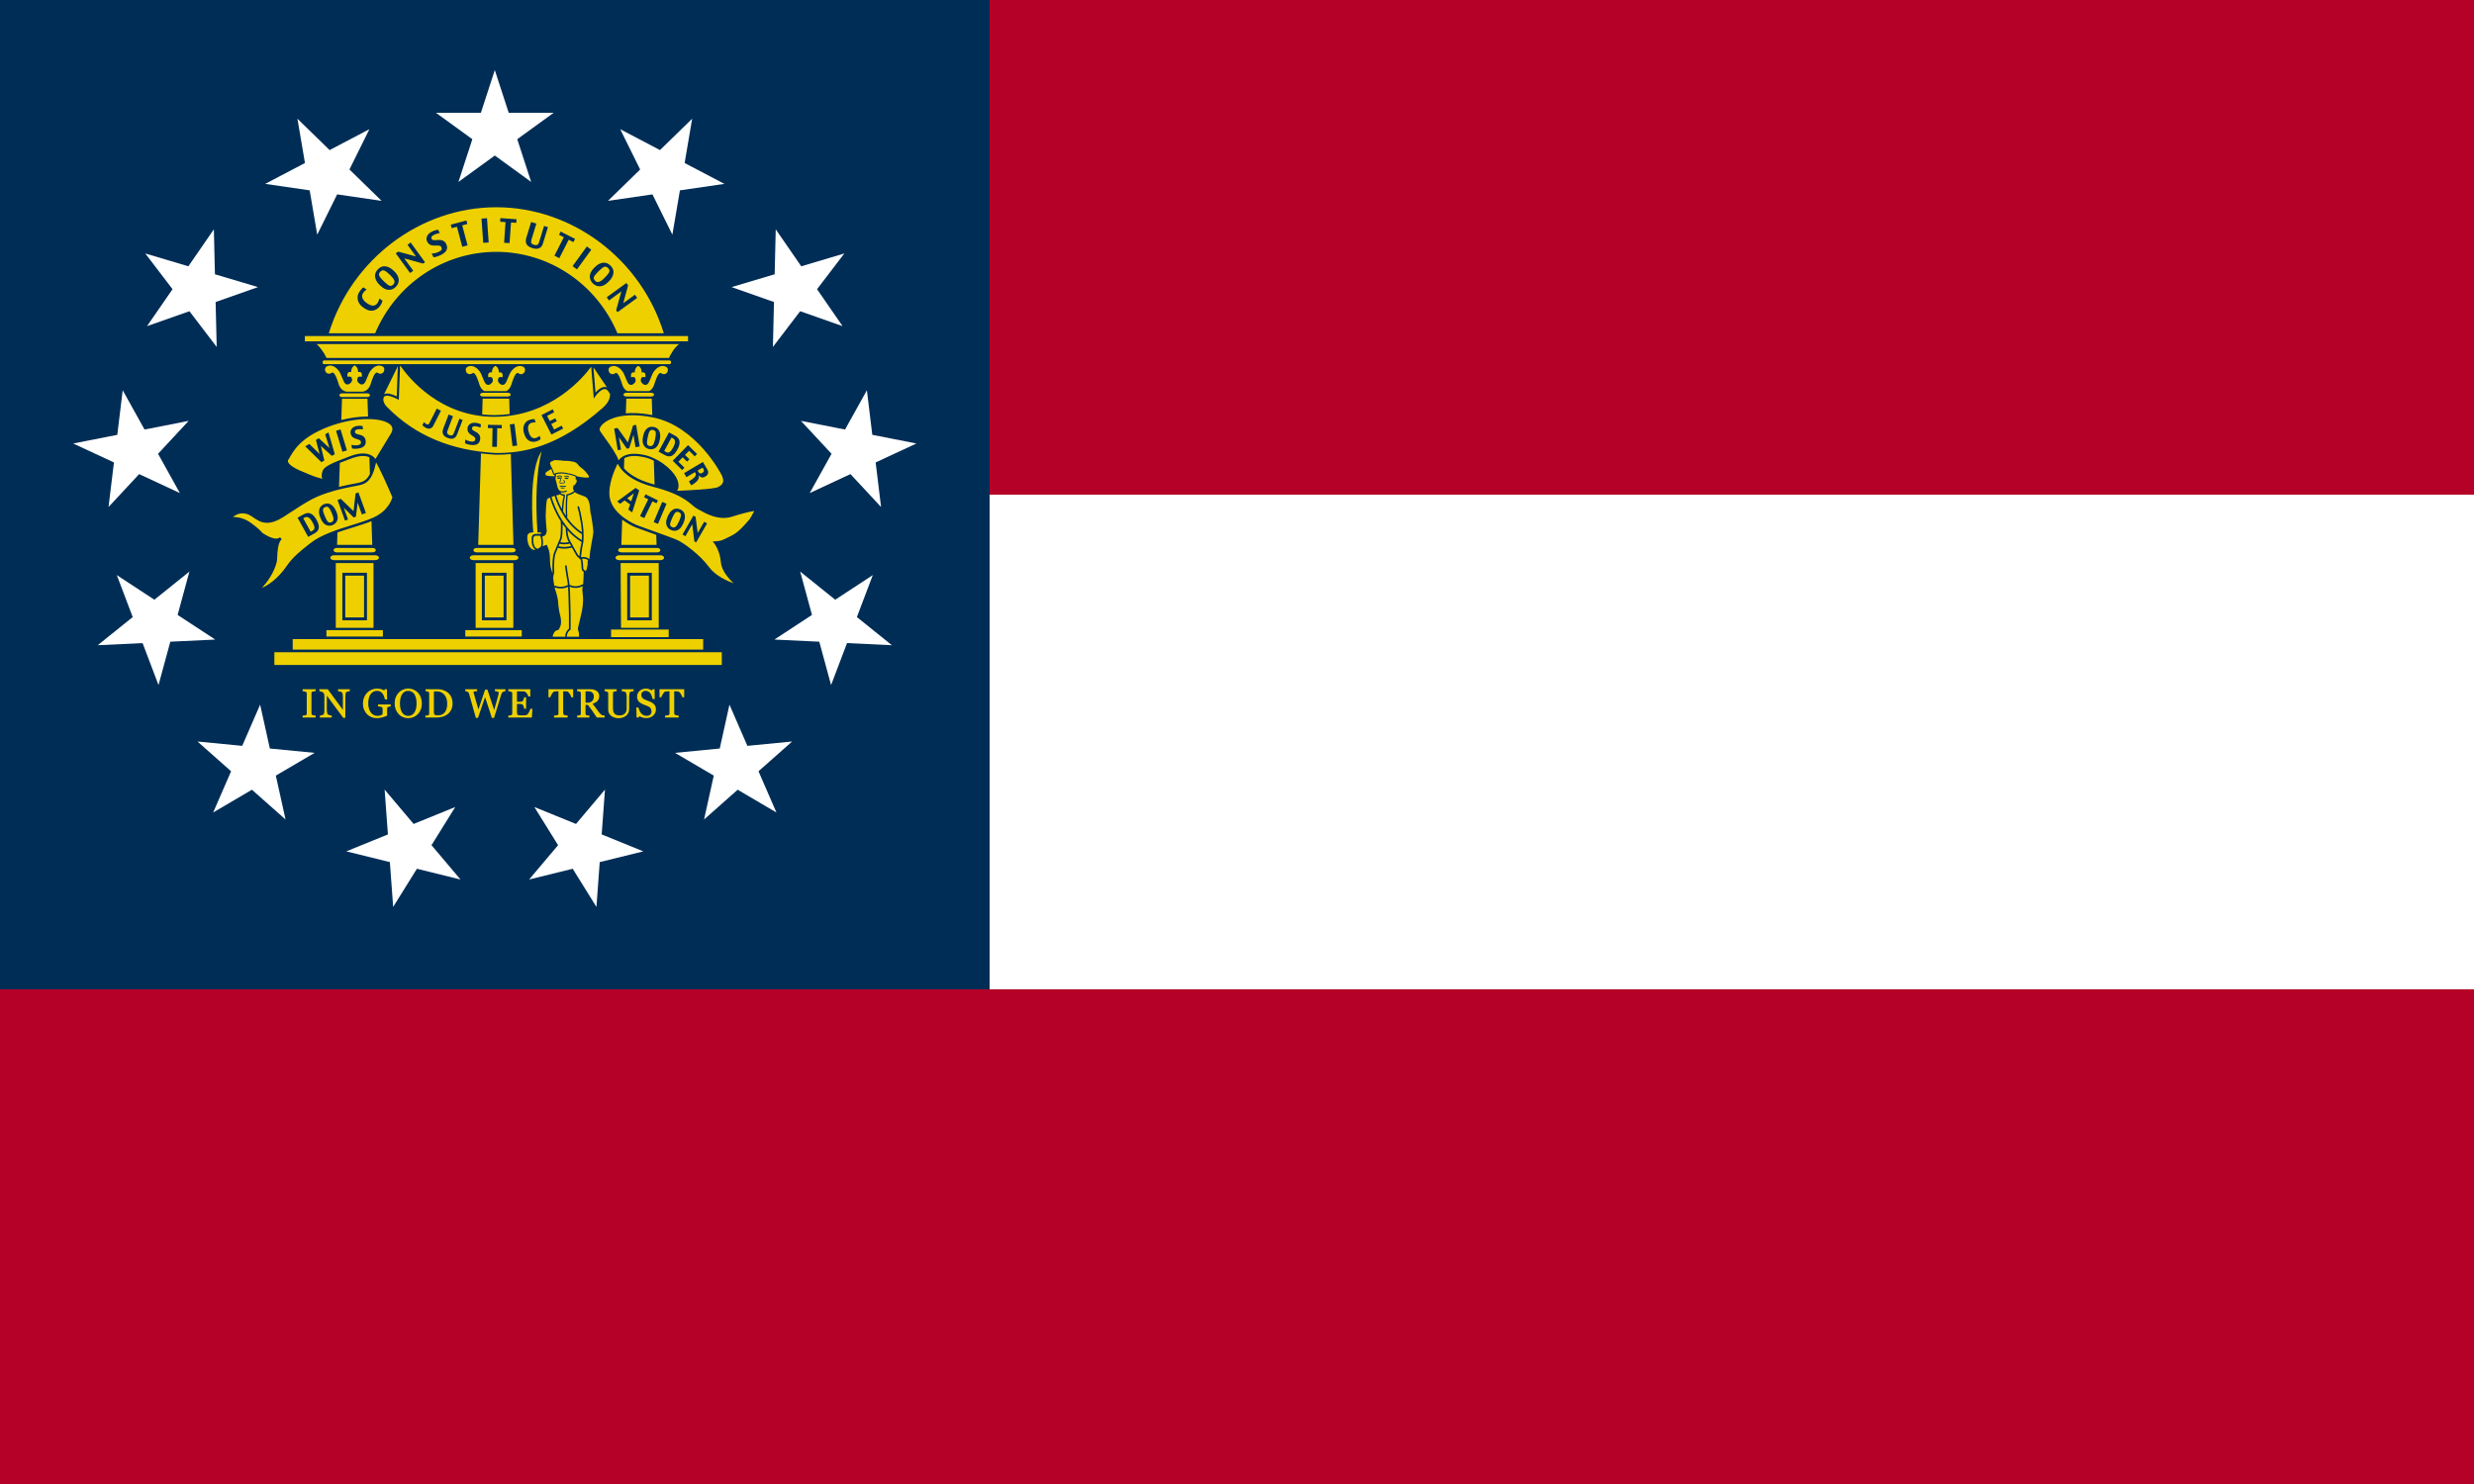 <?xml version="1.0"?>
<svg xmlns="http://www.w3.org/2000/svg" xmlns:xlink="http://www.w3.org/1999/xlink" version="1.1" width="600" height="360" viewBox="0 0 600 360">
<rect x="0" y="0" width="600" height="360" fill="#808080" stroke="none"/>
<!-- Generated by Kreative Vexillo v1.0 -->
<style>
.blue{fill:rgb(0,45,86);}
.red{fill:rgb(181,0,39);}
.white{fill:rgb(255,255,255);}
.yellow{fill:rgb(238,208,0);}
</style>
<defs>
<path id="seal" d="M 282.542 297.118 C 302.334 317.194 328.688 328.246 360.918 330.009 L 361.81 330.012 C 380.344 330.012 405.86 326.274 438.945 297.13 C 444.132 292.561 444.574 288.648 444.123 286.279 L 443.827 286.417 C 442.966 284.561 441.906 283.566 440.677 283.459 C 438.011 283.229 434.753 287.019 433.722 288.5 L 432.456 290.317 L 430.558 267.145 C 425.162 274.495 401.533 303.145 360.892 303.617 C 360.564 303.621 360.245 303.623 359.919 303.623 C 320.41 303.623 297.625 275.164 291.624 266.532 H 291.358 L 290.462 291.286 L 289.35 290.717 C 283.213 287.576 280.896 288.14 280.062 288.758 C 278.931 289.593 279.216 291.411 279.219 291.429 L 279.143 291.442 C 279.468 293.531 280.626 295.526 282.542 297.118 Z M 402.553 298.187 L 403.631 300.306 L 398.471 302.943 L 400.409 306.757 L 404.421 304.71 L 405.511 306.858 L 401.503 308.905 L 403.542 312.921 L 409.069 310.097 L 410.147 312.218 L 401.585 316.591 L 394.358 302.372 L 402.553 298.187 Z M 381.791 309.328 C 382.619 307.555 383.977 306.379 385.861 305.801 C 386.673 305.555 387.365 305.397 387.939 305.332 C 388.511 305.258 388.97 305.258 389.322 305.328 L 390.062 307.756 C 389.74 307.686 389.324 307.662 388.814 307.684 C 388.31 307.707 387.744 307.815 387.111 308.008 C 385.935 308.367 385.162 309.133 384.791 310.301 C 384.428 311.465 384.506 312.899 385.021 314.598 L 385.087 314.809 C 385.642 316.629 386.358 317.881 387.237 318.563 C 388.122 319.243 389.098 319.42 390.165 319.094 C 390.888 318.871 391.481 318.61 391.946 318.305 C 392.411 317.993 392.772 317.723 393.032 317.496 L 393.751 319.851 C 393.575 320.074 393.212 320.347 392.669 320.669 C 392.126 320.997 391.47 321.28 390.696 321.517 C 388.747 322.115 386.962 321.968 385.344 321.078 C 383.727 320.18 382.543 318.5 381.793 316.039 L 381.605 315.422 C 380.909 313.128 380.969 311.097 381.791 309.328 Z M 374.702 308.757 L 376.64 324.597 L 373.259 325.013 L 371.32 309.175 L 374.702 308.757 Z M 355.389 309.468 L 365.448 309.644 L 365.405 312.025 L 362.12 311.968 L 361.882 325.542 L 358.476 325.483 L 358.714 311.907 L 355.347 311.848 L 355.389 309.468 Z M 338.936 320.136 C 339.284 320.429 339.85 320.73 340.631 321.038 C 341.416 321.341 342.199 321.54 342.983 321.636 C 344.085 321.773 344.858 321.71 345.307 321.452 C 345.762 321.198 346.034 320.712 346.121 319.997 C 346.178 319.536 346.078 319.108 345.824 318.714 C 345.568 318.321 344.779 317.745 343.451 316.984 C 342.396 316.371 341.607 315.66 341.088 314.851 C 340.568 314.035 340.387 312.988 340.541 311.714 C 340.691 310.495 341.307 309.528 342.393 308.81 C 343.483 308.091 344.897 307.839 346.635 308.054 C 347.477 308.156 348.225 308.324 348.877 308.554 C 349.535 308.777 349.994 308.96 350.252 309.105 L 349.955 311.519 C 349.404 311.304 348.853 311.105 348.303 310.921 C 347.752 310.741 347.158 310.612 346.522 310.532 C 345.622 310.421 344.954 310.487 344.52 310.733 S 343.842 311.321 343.788 311.76 C 343.72 312.322 343.817 312.764 344.081 313.086 C 344.343 313.41 345.167 313.941 346.55 314.68 C 347.839 315.366 348.722 316.141 349.195 317.008 C 349.675 317.869 349.847 318.85 349.713 319.949 C 349.508 321.629 348.824 322.804 347.664 323.478 C 346.508 324.146 344.982 324.365 343.094 324.13 C 342.012 323.997 341.11 323.818 340.383 323.595 C 339.656 323.37 339.063 323.126 338.602 322.865 L 338.936 320.136 Z M 322.897 312.015 L 326.735 301.994 L 329.917 303.217 L 325.921 313.645 C 325.612 314.454 325.55 315.129 325.737 315.668 C 325.932 316.203 326.456 316.637 327.311 316.965 C 328.104 317.27 328.758 317.315 329.278 317.098 C 329.803 316.887 330.245 316.313 330.604 315.377 L 334.575 305.01 L 336.932 305.916 L 332.873 316.51 C 332.336 317.912 331.506 318.856 330.385 319.336 C 329.264 319.813 327.846 319.721 326.131 319.061 C 324.291 318.352 323.133 317.42 322.654 316.262 C 322.174 315.101 322.256 313.687 322.897 312.015 Z M 308.748 307.523 C 308.93 307.742 309.187 307.996 309.521 308.285 C 309.861 308.57 310.226 308.812 310.615 309.012 C 310.982 309.2 311.355 309.254 311.732 309.178 C 312.107 309.102 312.423 308.813 312.681 308.309 L 318.091 297.661 L 321.128 299.212 L 315.575 310.134 C 315.087 311.095 314.37 311.753 313.425 312.111 C 312.489 312.463 311.404 312.324 310.173 311.695 C 309.45 311.326 308.896 310.98 308.507 310.654 C 308.124 310.332 307.835 310.015 307.642 309.701 L 308.748 307.523 Z M 369.84 288.844 H 351.69 C 350.558 288.844 349.601 288.224 349.601 287.491 C 349.601 286.76 350.558 286.142 351.69 286.142 H 369.84 C 370.972 286.142 371.929 286.76 371.929 287.491 C 371.929 288.225 370.973 288.844 369.84 288.844 Z M 351.504 290.381 H 370.85 L 371.177 301.616 C 367.872 302.065 364.449 302.349 360.878 302.391 C 360.555 302.394 360.241 302.396 359.92 302.396 C 356.897 302.396 353.981 302.216 351.156 301.9 L 351.504 290.381 Z M 433.698 285.98 L 432.191 267.595 L 442.027 282.172 C 441.64 282.014 441.236 281.91 440.812 281.873 C 438.017 281.626 435.26 284.203 433.698 285.98 Z M 476.957 278.546 C 476.571 279.851 475.795 283.312 472.845 284.918 H 456.797 C 453.847 283.312 453.071 279.851 452.685 278.546 C 452.087 276.525 450.835 273.878 450.835 273.878 C 450.421 272.995 449.708 272.212 449.536 272.093 C 449.165 271.835 448.97 271.626 448.364 271.738 C 448.364 271.738 446.628 273.037 445.221 272.433 C 443.95 271.886 443.18 271.066 443.242 269.179 C 443.308 267.294 445.562 266.806 445.562 266.806 C 446.613 266.556 447.552 266.478 448.535 266.87 C 451.113 267.366 453.953 270.901 454.43 272.409 C 454.43 272.409 455.047 273.8 456.762 277.893 S 461.201 279.827 461.201 279.827 C 462.824 278.741 463.312 277.333 462.672 275.604 C 462.242 274.11 459.621 274.819 459.621 274.819 C 459.197 272.075 460.088 270.909 462.295 271.323 C 462.315 267.742 464.406 266.692 464.768 266.546 H 464.746 C 464.787 266.528 464.81 266.525 464.812 266.525 C 464.812 266.525 464.818 266.527 464.819 266.527 S 464.826 266.525 464.826 266.525 C 464.828 266.525 464.851 266.531 464.892 266.546 H 464.87 C 465.232 266.692 467.324 267.743 467.343 271.323 C 469.55 270.909 470.441 272.075 470.015 274.819 C 470.015 274.819 467.394 274.112 466.968 275.604 C 466.323 277.333 466.816 278.741 468.437 279.827 C 468.437 279.827 471.162 281.987 472.876 277.893 S 475.208 272.409 475.208 272.409 C 475.687 270.901 478.524 267.366 481.103 266.87 C 482.085 266.477 483.027 266.556 484.074 266.806 C 484.074 266.806 486.332 267.294 486.394 269.179 C 486.46 271.066 485.689 271.886 484.417 272.433 C 483.011 273.037 481.272 271.738 481.272 271.738 C 480.667 271.625 480.475 271.836 480.102 272.093 C 479.93 272.212 479.217 272.995 478.803 273.878 C 478.807 273.878 477.553 276.525 476.957 278.546 Z M 372.932 278.546 C 372.545 279.851 371.769 283.312 368.82 284.918 H 352.77 C 349.821 283.312 349.045 279.851 348.658 278.546 C 348.062 276.525 346.81 273.878 346.81 273.878 C 346.396 272.995 345.681 272.212 345.509 272.093 C 345.138 271.835 344.945 271.626 344.339 271.738 C 344.339 271.738 342.603 273.037 341.196 272.433 C 339.923 271.886 339.153 271.066 339.217 269.179 C 339.281 267.294 341.537 266.806 341.537 266.806 C 342.586 266.556 343.527 266.478 344.508 266.87 C 347.086 267.366 349.926 270.901 350.403 272.409 C 350.403 272.409 351.02 273.8 352.735 277.893 S 357.176 279.827 357.176 279.827 C 358.797 278.741 359.287 277.333 358.645 275.604 C 358.217 274.11 355.598 274.819 355.598 274.819 C 355.172 272.075 356.063 270.909 358.27 271.323 C 358.288 267.742 360.381 266.692 360.743 266.546 H 360.719 C 360.75 266.533 360.758 266.532 360.767 266.53 H 360.819 C 360.828 266.532 360.836 266.534 360.867 266.546 H 360.843 C 361.205 266.692 363.298 267.743 363.316 271.323 C 365.523 270.909 366.414 272.075 365.988 274.819 C 365.988 274.819 363.369 274.112 362.941 275.604 C 362.298 277.333 362.789 278.741 364.41 279.827 C 364.41 279.827 367.137 281.987 368.851 277.893 S 371.183 272.409 371.183 272.409 C 371.66 270.901 374.499 267.366 377.078 266.87 C 378.058 266.477 379 266.556 380.049 266.806 C 380.049 266.806 382.305 267.294 382.369 269.179 C 382.433 271.066 381.664 271.886 380.39 272.433 C 378.984 273.037 377.247 271.738 377.247 271.738 C 376.642 271.625 376.448 271.836 376.077 272.093 C 375.905 272.212 375.19 272.995 374.776 273.878 C 374.78 273.878 373.528 276.525 372.932 278.546 Z M 483.748 328.552 L 489.078 318.71 L 490.197 319.319 C 491.064 319.792 491.533 320.571 491.597 321.659 C 491.661 322.745 491.279 324.055 490.447 325.593 L 490.24 325.974 C 489.244 327.814 488.353 328.947 487.568 329.37 C 486.787 329.786 485.97 329.763 485.121 329.3 L 483.748 328.552 Z M 456.153 290.381 H 474.675 L 475.07 302.382 C 470.019 301.415 465.201 300.911 460.751 300.911 C 459.001 300.911 457.349 300.988 455.787 301.125 L 456.153 290.381 Z M 279.747 287.119 L 289.761 266.695 L 288.963 288.748 C 284.718 286.723 281.692 286.196 279.747 287.119 Z M 475.616 313.242 C 476.802 313.484 477.456 314.103 477.581 315.099 C 477.706 316.097 477.573 317.558 477.183 319.486 L 477.097 319.91 C 476.691 321.908 476.183 323.293 475.577 324.07 C 474.975 324.845 474.198 325.136 473.241 324.941 C 472.077 324.705 471.415 324.152 471.257 323.285 S 471.237 320.91 471.675 318.762 L 471.753 318.379 C 472.187 316.244 472.663 314.799 473.185 314.041 C 473.713 313.285 474.522 313.019 475.616 313.242 Z M 508.545 343.589 L 508.076 342.792 L 511.703 340.651 L 512.267 341.612 C 512.613 342.2 512.747 342.719 512.669 343.171 C 512.591 343.62 512.255 344.023 511.661 344.372 L 511.288 344.593 C 510.755 344.905 510.267 344.993 509.823 344.851 S 508.956 344.289 508.545 343.589 Z M 470.69 333.422 C 472.174 333.804 474.167 334.605 476.161 335.575 L 476.734 353.005 C 476.685 352.992 476.639 352.98 476.59 352.967 C 464.232 349.783 457.769 344.967 454.422 341.146 L 454.672 333.824 C 458.293 331.778 463.678 331.642 470.69 333.422 Z M 272.019 457.356 V 410.189 H 244.565 V 457.356 H 272.019 Z M 249.332 417.253 H 267.255 V 451.908 H 249.332 V 417.253 Z M 479.754 457.356 V 410.189 H 451.993 L 452.292 457.356 H 479.754 Z M 456.791 417.253 H 474.716 V 451.908 H 456.791 V 417.253 Z M 458.913 419.375 H 472.594 V 449.786 H 458.913 V 419.375 Z M 445.042 458.627 H 487.009 V 464.145 H 445.042 V 458.627 Z M 477.938 389.617 L 478.179 396.929 H 452.522 L 453.147 378.557 C 456.708 381.26 460.407 383.197 463.053 384.242 C 464.671 384.881 468.467 386.235 472.863 387.803 C 474.499 388.387 476.218 389.001 477.938 389.617 Z M 452.487 399.17 H 478.659 C 479.909 399.17 480.965 399.906 480.965 400.777 C 480.965 401.647 479.909 402.382 478.659 402.382 H 452.487 C 451.237 402.382 450.181 401.647 450.181 400.777 C 450.181 399.906 451.237 399.17 452.487 399.17 Z M 243.301 404.504 H 245.205 H 271.377 H 273.283 C 274.758 404.504 276.003 405.319 276.003 406.285 C 276.003 407.251 274.757 408.068 273.283 408.068 H 243.301 C 241.826 408.068 240.581 407.252 240.581 406.285 C 240.581 405.319 241.827 404.504 243.301 404.504 Z M 474.286 288.844 H 456.136 C 455.004 288.844 454.047 288.224 454.047 287.491 C 454.047 286.76 455.004 286.142 456.136 286.142 H 474.286 C 475.418 286.142 476.375 286.76 476.375 287.491 C 476.374 288.225 475.418 288.844 474.286 288.844 Z M 213.18 465.574 H 512.114 V 473.238 H 213.18 V 465.574 Z M 251.454 419.375 H 265.133 V 449.786 H 251.454 V 419.375 Z M 245.206 399.17 H 271.378 C 272.628 399.17 273.684 399.906 273.684 400.777 C 273.684 401.647 272.628 402.382 271.378 402.382 H 245.206 C 243.956 402.382 242.9 401.647 242.9 400.777 C 242.899 399.906 243.956 399.17 245.206 399.17 Z M 270.428 278.234 C 269.963 279.808 268.937 284.529 264.199 285.333 H 252.385 C 247.648 284.529 246.622 279.809 246.156 278.234 C 245.56 276.213 244.306 273.566 244.306 273.566 C 243.892 272.683 243.179 271.9 243.007 271.781 C 242.636 271.523 242.443 271.314 241.837 271.426 C 241.837 271.426 240.099 272.725 238.692 272.121 C 237.421 271.574 236.651 270.754 236.715 268.867 C 236.777 266.982 239.035 266.494 239.035 266.494 C 240.084 266.244 241.023 266.166 242.006 266.558 C 244.584 267.054 247.424 270.589 247.901 272.097 C 247.901 272.097 248.518 273.488 250.233 277.581 S 254.672 279.515 254.672 279.515 C 256.295 278.429 256.785 277.021 256.141 275.292 C 255.715 273.798 253.094 274.507 253.094 274.507 C 252.668 271.763 253.559 270.597 255.766 271.011 C 255.786 267.43 257.877 266.38 258.239 266.234 H 258.217 C 258.258 266.216 258.281 266.213 258.281 266.213 C 258.281 266.213 258.287 266.215 258.289 266.215 C 258.29 266.215 258.297 266.213 258.297 266.213 C 258.301 266.213 258.322 266.219 258.363 266.234 H 258.34 C 258.703 266.38 260.795 267.431 260.815 271.011 C 263.022 270.597 263.913 271.763 263.487 274.507 C 263.487 274.507 260.868 273.8 260.438 275.292 C 259.797 277.021 260.286 278.429 261.909 279.515 C 261.909 279.515 264.634 281.675 266.348 277.581 S 268.68 272.097 268.68 272.097 C 269.157 270.589 271.996 267.054 274.575 266.558 C 275.557 266.165 276.497 266.244 277.548 266.494 C 277.548 266.494 279.804 266.982 279.868 268.867 C 279.93 270.754 279.161 271.574 277.889 272.121 C 276.483 272.725 274.746 271.426 274.746 271.426 C 274.141 271.313 273.945 271.524 273.574 271.781 C 273.402 271.9 272.689 272.683 272.275 273.566 C 272.278 273.566 271.026 276.212 270.428 278.234 Z M 267.368 290.485 C 267.454 290.485 267.535 290.471 267.619 290.466 L 268.045 303.425 C 267.954 303.425 267.866 303.421 267.775 303.421 C 261.69 303.421 255.105 304.322 248.564 305.984 L 249.092 290.476 C 249.134 290.477 249.174 290.485 249.217 290.485 H 267.368 Z M 234.971 264.216 V 263.654 C 234.971 263.067 235.418 262.59 235.967 262.59 H 487.703 C 488.252 262.59 488.699 263.068 488.699 263.654 V 264.216 C 488.699 264.803 488.252 265.28 487.703 265.28 H 235.967 C 235.418 265.281 234.971 264.803 234.971 264.216 Z M 270.552 379.651 L 271.12 396.929 H 245.464 L 245.772 387.894 C 249.434 386.606 253.157 385.447 256.718 384.342 C 261.723 382.789 266.486 381.305 270.552 379.651 Z M 237.797 260.744 C 235.227 255.401 232.381 252.275 230.588 250.67 L 494.567 250.652 C 490.703 253.558 487.969 259.093 487.217 260.734 L 237.797 260.744 Z M 237.735 459.053 H 278.849 V 463.72 H 237.735 V 459.053 Z M 460.75 302.503 C 446.052 302.503 439.096 307.858 437.302 311.023 C 436.668 312.142 436.532 313.166 436.93 313.831 C 437.57 314.898 438.868 316.703 440.373 318.793 C 444.106 323.98 449.029 330.817 450.519 335.346 C 452.928 332.179 456.751 330.576 461.914 330.576 C 464.593 330.576 467.678 331.015 471.084 331.88 C 474.227 332.69 479.505 335.258 482.614 337.489 C 492.756 344.773 495.112 351.711 493.935 355.775 C 493.739 356.452 493.444 357.049 493.072 357.546 C 501.125 357.279 520.235 356.296 522.981 354.828 C 526.471 352.962 527.924 351.022 525.607 346.124 C 525.44 345.77 507.428 310.42 475.392 304.055 C 470.211 303.026 465.285 302.503 460.75 302.503 Z M 462.834 325.775 L 461.326 316.742 L 458.258 326.543 L 456.52 326.836 L 450.733 318.52 L 452.241 327.553 L 449.917 327.944 L 447.292 312.204 L 449.782 311.786 L 457.3 322.309 L 461.079 309.891 L 463.284 309.522 L 465.909 325.26 L 462.834 325.775 Z M 511.928 336.554 L 514.949 341.695 C 515.685 342.949 515.92 344.002 515.656 344.859 C 515.394 345.718 514.849 346.394 514.019 346.886 L 513.273 347.325 C 512.492 347.786 511.73 347.929 510.99 347.753 C 510.25 347.575 509.568 347.056 508.949 346.194 C 509.232 347.411 508.969 348.604 508.162 349.772 C 507.365 350.944 505.799 352.217 503.467 353.594 L 501.756 350.686 C 503.955 349.358 505.416 348.223 506.137 347.284 C 506.869 346.346 506.992 345.468 506.512 344.649 L 506.104 343.956 L 499.942 347.597 L 498.213 344.652 L 511.928 336.554 Z M 507.67 330.738 L 506.006 332.435 L 501.875 328.365 L 498.881 331.42 L 502.088 334.582 L 500.404 336.303 L 497.193 333.141 L 494.045 336.354 L 498.469 340.713 L 496.805 342.41 L 489.95 335.656 L 501.108 324.273 L 507.67 330.738 Z M 491.584 317.367 C 493.58 318.453 494.68 319.836 494.883 321.51 C 495.096 323.182 494.637 325.059 493.51 327.141 L 493.201 327.707 C 491.971 329.98 490.627 331.437 489.174 332.072 C 487.725 332.711 486.162 332.576 484.49 331.664 L 479.619 329.014 L 487.217 314.991 L 491.584 317.367 Z M 480.178 314.14 C 480.899 315.798 481.033 317.74 480.58 319.964 L 480.412 320.804 C 479.91 323.269 478.971 325.038 477.596 326.111 C 476.221 327.175 474.619 327.521 472.793 327.148 C 470.986 326.781 469.654 325.836 468.797 324.316 C 467.942 322.789 467.76 320.81 468.254 318.378 L 468.436 317.485 C 468.895 315.219 469.791 313.479 471.122 312.26 C 472.46 311.043 474.136 310.641 476.153 311.053 C 478.123 311.455 479.465 312.484 480.178 314.14 Z M 428.158 408.21 C 427.887 408.747 427.917 410.439 427.989 411.013 C 427.915 411.791 427.762 412.438 427.639 412.957 C 427.55 413.335 427.472 413.662 427.449 413.918 C 427.348 415.03 426.828 415.685 426.284 416.081 L 426.121 415.522 L 425.775 415.439 C 424.874 415.223 424.761 414.388 424.689 412.231 C 424.639 410.736 424.569 408.903 423.883 407.022 C 425.669 406.828 427.144 407.203 428.435 408.179 C 428.377 408.168 428.317 408.154 428.269 408.154 C 428.192 408.153 428.175 408.175 428.158 408.21 Z M 267.368 289.26 H 249.218 C 248.086 289.26 247.129 288.641 247.129 287.909 C 247.129 287.176 248.086 286.556 249.218 286.556 H 267.368 C 268.5 286.556 269.457 287.176 269.457 287.909 C 269.456 288.642 268.5 289.26 267.368 289.26 Z M 450.963 404.504 H 452.486 H 478.658 H 480.945 C 482.42 404.504 483.665 405.319 483.665 406.285 C 483.665 407.251 482.419 408.068 480.945 408.068 H 450.963 C 449.488 408.068 448.243 407.252 448.243 406.285 C 448.243 405.319 449.489 404.504 450.963 404.504 Z M 229.675 521.288 L 229.874 521.293 V 522.708 H 220.376 V 521.303 L 221.674 521.204 C 222.241 521.161 222.513 521.094 222.642 521.046 C 222.912 520.938 223.11 520.795 223.228 520.622 C 223.345 520.44 223.405 520.176 223.405 519.841 V 505.201 C 223.405 504.902 223.359 504.654 223.268 504.462 C 223.185 504.282 222.973 504.126 222.638 503.994 C 222.355 503.882 222.002 503.78 221.588 503.691 C 221.177 503.589 220.836 503.529 220.566 503.509 L 220.377 503.495 V 502.091 H 229.873 V 503.503 L 229.676 503.509 C 229.394 503.518 229.058 503.555 228.649 503.622 C 228.262 503.674 227.914 503.748 227.61 503.842 C 227.309 503.937 227.106 504.088 227.009 504.29 C 226.899 504.52 226.843 504.778 226.843 505.057 V 519.682 C 226.843 519.964 226.9 520.207 227.018 520.428 C 227.134 520.619 227.341 520.783 227.628 520.905 C 227.803 520.974 228.11 521.055 228.56 521.151 C 228.996 521.234 229.373 521.28 229.675 521.288 Z M 246.162 502.092 H 254.779 V 503.51 H 254.575 C 254.332 503.519 253.936 503.594 253.402 503.732 C 252.879 503.865 252.502 504.005 252.282 504.147 C 251.993 504.349 251.787 504.764 251.675 505.379 C 251.563 506.034 251.508 506.861 251.508 507.905 V 522.906 H 249.963 L 238.036 506.788 V 516.593 C 238.036 517.739 238.107 518.629 238.246 519.239 C 238.384 519.818 238.592 520.233 238.863 520.471 C 239 520.602 239.326 520.796 240.133 521.011 C 240.959 521.23 241.299 521.282 241.439 521.287 L 241.636 521.294 V 522.707 H 232.948 V 521.302 L 233.136 521.288 C 233.309 521.275 233.668 521.219 234.394 521.025 C 235.11 520.822 235.364 520.689 235.45 520.612 C 235.754 520.368 235.954 520.01 236.07 519.51 C 236.188 518.972 236.248 518.043 236.248 516.749 V 506.796 C 236.248 506.385 236.175 505.966 236.033 505.55 C 235.891 505.146 235.703 504.834 235.474 504.624 C 235.156 504.329 234.71 504.075 234.149 503.868 C 233.59 503.648 233.137 503.528 232.8 503.51 L 232.607 503.499 V 502.092 H 238.674 L 238.736 502.175 L 249.719 517.085 V 508.093 C 249.719 506.937 249.644 506.042 249.496 505.434 C 249.358 504.849 249.164 504.462 248.921 504.282 C 248.687 504.122 248.266 503.954 247.678 503.787 C 247.094 503.621 246.648 503.528 246.354 503.509 L 246.163 503.497 V 502.092 Z M 201.625 409.051 C 199.616 417.605 194.165 424.579 190.782 428.253 C 194.961 426.442 202.197 422.05 209.204 411.769 C 213.372 405.652 219.867 400.561 224.164 397.191 C 224.808 396.687 225.403 396.22 225.933 395.795 C 233.752 389.525 245.661 385.83 256.167 382.568 C 262.073 380.735 267.651 379.004 272.046 376.993 C 282.799 372.073 285.377 363.786 285.776 362.221 C 281.388 351.973 276.306 340.882 274.021 337.015 L 273.737 337.484 C 271.153 350.211 266.444 351.94 263.567 352.989 C 262.467 353.389 260.594 353.741 258.002 354.228 C 253.279 355.115 246.141 356.455 237.884 359.224 C 228.043 362.524 222.606 366.074 213.598 371.953 C 211.389 373.395 208.967 374.975 206.216 376.726 C 201.841 379.51 198.011 380.863 194.508 380.863 C 190.174 380.863 187.185 378.809 184.548 376.998 C 183.334 376.164 182.187 375.376 181.052 374.904 C 179.552 374.281 178.056 373.965 176.604 373.965 C 173.497 373.965 171.095 375.402 169.623 376.613 C 172.301 376.616 177.51 377.16 182.49 380.739 C 188.548 385.091 190.56 387.493 191.088 388.218 L 191.1 388.227 C 195.08 390.903 198.639 392.375 201.124 392.375 C 202.297 392.375 203.187 392.055 203.845 391.395 L 205.159 392.707 C 202.323 395.55 202.05 402.001 201.887 405.855 C 201.825 407.327 201.78 408.39 201.625 409.051 Z M 248.188 363.398 L 257.493 372.371 L 258.952 359.473 L 261.052 358.705 L 266.495 373.701 L 263.567 374.769 L 260.444 366.164 L 259.208 376.361 L 257.55 376.965 L 250.349 369.848 L 253.474 378.453 L 251.261 379.262 L 245.816 364.266 L 248.188 363.398 Z M 232.524 371.16 C 232.94 369.398 234.092 368.113 235.987 367.308 C 237.839 366.519 239.526 366.605 241.051 367.566 C 242.58 368.523 243.789 370.046 244.674 372.136 L 245.008 372.925 C 245.988 375.241 246.215 377.234 245.686 378.898 C 245.155 380.558 244.03 381.752 242.315 382.482 C 240.618 383.205 238.987 383.183 237.42 382.416 C 235.852 381.645 234.584 380.115 233.615 377.83 L 233.261 376.992 C 232.362 374.863 232.116 372.919 232.524 371.16 Z M 221.073 374.736 C 223.059 373.632 224.811 373.445 226.331 374.174 C 227.851 374.895 229.185 376.289 230.331 378.362 L 230.643 378.926 C 231.893 381.19 232.397 383.108 232.151 384.678 C 231.911 386.246 230.96 387.492 229.294 388.418 L 224.448 391.109 L 216.725 377.15 L 221.073 374.736 Z M 325.717 504.21 C 324.832 503.563 323.779 503.045 322.589 502.671 C 321.397 502.287 320.169 502.093 318.941 502.093 H 309.917 V 503.495 L 310.105 503.51 C 310.345 503.529 310.635 503.571 310.965 503.635 C 311.293 503.699 311.596 503.799 311.871 503.934 C 312.142 504.06 312.324 504.23 312.412 504.443 C 312.513 504.672 312.564 504.936 312.564 505.23 V 519.812 C 312.564 520.118 312.505 520.383 312.39 520.6 C 312.286 520.797 312.119 520.944 311.871 521.053 C 311.788 521.092 311.579 521.152 311.052 521.219 C 310.643 521.265 310.292 521.288 310.009 521.288 H 309.805 V 522.708 H 318.372 C 319.77 522.708 321.145 522.504 322.459 522.102 C 323.777 521.698 324.98 521.078 326.036 520.259 C 327.09 519.438 327.957 518.37 328.612 517.085 C 329.269 515.8 329.601 514.265 329.601 512.522 C 329.599 510.646 329.252 508.992 328.57 507.604 C 327.883 506.212 326.923 505.07 325.717 504.21 Z M 325.301 516.102 C 325.044 517.114 324.624 518.019 324.053 518.793 C 323.517 519.523 322.806 520.101 321.939 520.51 C 321.071 520.922 320.039 521.131 318.87 521.131 C 317.872 521.131 317.13 520.975 316.662 520.667 C 316.223 520.376 315.999 519.83 315.999 519.042 V 503.702 C 316.176 503.697 316.395 503.691 316.659 503.685 L 316.884 503.68 C 317.373 503.662 317.812 503.653 318.201 503.653 C 319.331 503.653 320.369 503.871 321.286 504.302 C 322.211 504.734 323.001 505.335 323.635 506.087 C 324.305 506.878 324.823 507.823 325.175 508.896 C 325.526 509.962 325.704 511.177 325.704 512.506 C 325.705 513.858 325.569 515.067 325.301 516.102 Z M 361.432 183.471 C 399.861 183.471 434.457 206.749 449.683 242.81 L 483.457 242.793 C 466.815 188.693 416.755 150.981 361.432 150.981 C 306.174 150.981 256.134 188.7 239.456 242.811 H 273.205 C 288.461 206.75 323.048 183.471 361.432 183.471 Z M 456.19 206.166 L 457.444 207.895 L 453.924 220.881 L 462.404 214.721 L 464.072 217.02 L 449.744 227.428 L 448.738 226.041 L 452.531 212.332 L 443.529 218.873 L 441.861 216.574 L 456.19 206.166 Z M 433.342 194.521 C 435.156 192.707 437.076 191.667 439.1 191.402 C 441.131 191.14 442.998 191.863 444.702 193.568 C 446.368 195.232 447.046 197.072 446.737 199.086 C 446.432 201.106 445.389 203.006 443.608 204.787 L 442.936 205.459 C 440.959 207.434 438.983 208.473 437.002 208.57 C 435.025 208.666 433.268 207.941 431.725 206.398 C 430.198 204.871 429.479 203.117 429.565 201.136 C 429.659 199.15 430.682 197.183 432.627 195.236 L 433.342 194.521 Z M 430.631 181.898 L 420.221 196.226 L 416.994 193.88 L 427.404 179.554 L 430.631 181.898 Z M 407.12 171.046 L 408.319 168.692 L 418.819 174.042 L 417.62 176.396 L 414.19 174.648 L 407.346 188.074 L 403.791 186.263 L 410.633 172.835 L 407.12 171.046 Z M 383.34 173.117 L 386.822 161.724 L 390.638 162.892 L 387.013 174.744 C 386.732 175.664 386.728 176.418 386.997 177.008 C 387.274 177.594 387.927 178.043 388.954 178.356 C 389.903 178.645 390.669 178.657 391.251 178.383 C 391.841 178.113 392.298 177.447 392.622 176.385 L 396.227 164.602 L 399.055 165.465 L 395.371 177.508 C 394.885 179.102 394.012 180.201 392.756 180.807 C 391.5 181.407 389.844 181.391 387.787 180.762 C 385.58 180.086 384.141 179.117 383.473 177.858 C 382.803 176.597 382.76 175.017 383.34 173.117 Z M 364.43 158.888 L 376.184 159.71 L 375.998 162.345 L 372.158 162.075 L 371.107 177.108 L 367.127 176.829 L 368.178 161.796 L 364.244 161.523 L 364.43 158.888 Z M 354.668 158.962 L 355.904 176.63 L 351.924 176.907 L 350.688 159.241 L 354.668 158.962 Z M 339.661 160.63 L 340.345 163.181 L 336.626 164.177 L 340.526 178.734 L 336.671 179.765 L 332.773 165.21 L 328.964 166.23 L 328.28 163.679 L 339.661 160.63 Z M 311.108 171.896 C 311.768 170.552 313.026 169.447 314.883 168.582 C 315.783 168.162 316.627 167.859 317.412 167.674 C 318.201 167.479 318.767 167.369 319.111 167.348 L 320.252 169.793 C 319.572 169.93 318.906 170.082 318.25 170.248 C 317.596 170.416 316.928 170.66 316.246 170.977 C 315.281 171.426 314.656 171.899 314.369 172.395 S 314.045 173.364 314.252 173.809 C 314.518 174.377 314.877 174.731 315.33 174.873 C 315.785 175.016 316.922 175.008 318.738 174.852 C 320.429 174.702 321.767 174.889 322.756 175.413 C 323.746 175.927 324.502 176.739 325.022 177.852 C 325.815 179.555 325.834 181.079 325.081 182.422 C 324.323 183.76 322.933 184.899 320.913 185.842 C 319.757 186.381 318.749 186.768 317.893 187.004 C 317.036 187.238 316.299 187.375 315.686 187.41 L 314.397 184.644 C 314.917 184.705 315.659 184.64 316.624 184.449 C 317.585 184.25 318.483 183.957 319.321 183.566 C 320.499 183.017 321.233 182.484 321.528 181.968 C 321.829 181.447 321.811 180.825 321.473 180.101 C 321.256 179.634 320.901 179.292 320.414 179.081 C 319.926 178.866 318.795 178.811 317.021 178.913 C 315.605 178.987 314.396 178.804 313.398 178.362 C 312.396 177.917 311.591 177.048 310.99 175.757 C 310.416 174.523 310.456 173.236 311.108 171.896 Z M 289.975 183.308 L 302.963 186.826 L 296.803 178.347 L 299.1 176.677 L 309.51 191.005 L 308.123 192.013 L 294.416 188.22 L 300.955 197.22 L 298.656 198.89 L 288.248 184.562 L 289.975 183.308 Z M 275.256 196.152 C 276.891 194.457 278.719 193.748 280.738 194.023 C 282.761 194.293 284.679 195.3 286.492 197.05 L 287.178 197.71 C 289.186 199.651 290.258 201.61 290.393 203.589 C 290.522 205.562 289.827 207.333 288.311 208.905 C 286.811 210.456 285.069 211.206 283.088 211.153 C 281.1 211.092 279.115 210.108 277.135 208.194 L 276.408 207.493 C 274.562 205.71 273.488 203.809 273.187 201.79 C 272.893 199.765 273.582 197.886 275.256 196.152 Z M 265.104 224.373 L 264.518 223.963 C 262.338 222.438 261.026 220.586 260.58 218.412 C 260.141 216.232 260.58 214.197 261.906 212.305 C 262.474 211.493 262.998 210.846 263.476 210.369 C 263.947 209.887 264.365 209.549 264.73 209.355 L 267.037 210.97 C 266.697 211.144 266.305 211.425 265.857 211.82 C 265.414 212.207 264.97 212.718 264.525 213.351 C 263.701 214.531 263.511 215.775 263.963 217.083 C 264.416 218.386 265.451 219.601 267.067 220.731 L 267.268 220.874 C 268.998 222.085 270.493 222.673 271.75 222.636 C 273.012 222.593 274.018 222.036 274.768 220.968 C 275.274 220.243 275.637 219.575 275.854 218.964 C 276.067 218.347 276.213 217.843 276.297 217.452 L 278.537 219.02 C 278.527 219.348 278.383 219.854 278.103 220.538 C 277.832 221.226 277.423 221.958 276.88 222.733 C 275.513 224.688 273.792 225.862 271.722 226.256 C 269.651 226.638 267.444 226.011 265.104 224.373 Z M 275.29 513.186 H 284.546 V 514.61 L 284.366 514.631 C 284.142 514.658 283.837 514.707 283.452 514.772 C 283.093 514.826 282.802 514.906 282.582 515.011 C 282.342 515.131 282.172 515.301 282.065 515.527 C 281.966 515.75 281.915 516.028 281.915 516.35 V 517.916 C 281.915 519.054 281.919 519.822 281.929 520.22 C 281.948 520.611 281.968 520.937 281.987 521.192 L 281.998 521.335 L 281.868 521.394 C 280.599 521.966 279.319 522.411 278.063 522.717 C 276.804 523.021 275.548 523.176 274.33 523.178 H 274.33 C 273.02 523.178 271.741 522.928 270.527 522.437 C 269.311 521.944 268.235 521.234 267.33 520.327 C 266.416 519.413 265.678 518.284 265.137 516.972 C 264.598 515.66 264.325 514.177 264.325 512.564 C 264.325 511.009 264.583 509.547 265.093 508.217 C 265.613 506.878 266.355 505.7 267.298 504.717 C 268.214 503.752 269.319 502.993 270.581 502.463 C 271.852 501.924 273.228 501.651 274.672 501.651 C 275.828 501.651 276.85 501.793 277.708 502.073 C 278.489 502.328 279.194 502.635 279.807 502.986 L 280.346 502.092 H 281.799 L 281.935 509.563 H 280.403 L 280.363 509.41 C 280.168 508.65 279.922 507.887 279.631 507.14 C 279.347 506.406 278.974 505.739 278.523 505.156 C 278.077 504.583 277.525 504.122 276.883 503.786 C 276.251 503.444 275.479 503.27 274.587 503.268 C 273.611 503.268 272.729 503.471 271.965 503.872 C 271.196 504.266 270.523 504.862 269.96 505.646 C 269.397 506.412 268.958 507.381 268.653 508.528 C 268.345 509.686 268.189 510.996 268.189 512.421 C 268.189 513.679 268.34 514.883 268.639 515.999 C 268.943 517.101 269.388 518.066 269.959 518.867 C 270.525 519.684 271.243 520.334 272.094 520.801 C 272.942 521.267 273.919 521.503 274.998 521.503 C 275.801 521.503 276.542 521.378 277.202 521.131 C 277.826 520.901 278.277 520.66 278.547 520.413 C 278.614 519.954 278.648 519.496 278.65 519.015 C 278.66 518.51 278.664 518.085 278.664 517.735 V 516.624 C 278.664 516.245 278.612 515.924 278.505 515.642 C 278.417 515.377 278.236 515.194 277.949 515.075 C 277.654 514.941 277.244 514.841 276.723 514.775 C 276.197 514.701 275.781 514.655 275.483 514.635 L 275.292 514.623 V 513.186 Z M 501.096 248.648 H 222.036 V 244.809 H 501.096 V 248.648 Z M 221.165 343.928 L 222.628 344.522 C 226.456 346.225 230.724 347.949 234.908 348.779 C 233.867 347.265 234.288 345.195 234.843 343.362 C 235.805 340.179 240.025 337.881 255.362 332.188 C 258.683 330.956 261.709 330.331 264.357 330.331 C 269.606 330.331 272.258 332.718 273.46 334.354 C 275.544 330.91 281.181 321.603 284.741 315.787 C 285.934 313.838 286.119 312.1 285.292 310.622 C 283.445 307.326 276.732 305.278 267.775 305.278 C 258.747 305.278 248.577 307.278 239.138 310.909 C 219.18 318.588 214.044 327.771 210.295 334.476 L 210.214 334.621 L 210.089 334.728 C 210.044 334.77 209.543 335.265 209.709 336.145 C 209.96 337.474 211.782 340.251 221.165 343.928 Z M 256.366 312.121 C 257.233 311.144 258.536 310.533 260.268 310.289 C 261.108 310.17 261.873 310.137 262.561 310.189 C 263.256 310.234 263.747 310.293 264.034 310.367 L 264.372 312.775 C 263.782 312.709 263.198 312.66 262.62 312.627 S 261.436 312.625 260.802 312.713 C 259.902 312.84 259.273 313.078 258.917 313.426 C 258.562 313.776 258.415 314.17 258.476 314.61 C 258.554 315.169 258.763 315.571 259.101 315.815 S 260.371 316.36 261.898 316.713 C 263.32 317.039 264.373 317.561 265.052 318.275 C 265.738 318.984 266.159 319.886 266.312 320.982 C 266.546 322.658 266.191 323.972 265.246 324.923 C 264.299 325.868 262.883 326.474 260.998 326.739 C 259.92 326.889 259.0 326.952 258.24 326.925 C 257.48 326.896 256.845 326.816 256.334 326.681 L 255.953 323.956 C 256.363 324.147 256.988 324.292 257.824 324.388 C 258.66 324.476 259.469 324.466 260.248 324.357 C 261.348 324.203 262.08 323.941 262.447 323.578 C 262.82 323.211 262.957 322.672 262.857 321.961 C 262.793 321.5 262.586 321.111 262.238 320.797 C 261.89 320.485 260.978 320.133 259.5 319.742 C 258.322 319.424 257.377 318.941 256.666 318.293 C 255.953 317.641 255.508 316.676 255.33 315.406 C 255.159 314.191 255.504 313.095 256.366 312.121 Z M 248.006 312.837 L 252.66 328.097 L 249.402 329.097 L 244.748 313.835 L 248.006 312.837 Z M 225.282 323.402 L 232.725 330.713 L 230.1 320.5 L 232.17 319.254 L 239.949 326.361 L 236.869 316.422 L 239.23 315.0 L 243.837 330.842 L 241.724 332.115 L 233.662 324.844 L 236.219 335.432 L 234.108 336.703 L 222.327 325.183 L 225.282 323.402 Z M 226.276 387.375 L 220.858 377.576 L 221.971 376.959 C 222.834 376.479 223.741 376.504 224.69 377.031 C 225.639 377.56 226.538 378.59 227.383 380.119 L 227.594 380.498 C 228.608 382.33 229.08 383.691 229.016 384.582 C 228.948 385.467 228.491 386.144 227.643 386.613 L 226.276 387.375 Z M 236.498 375.845 C 235.65 373.839 235.227 372.376 235.228 371.456 C 235.236 370.532 235.755 369.852 236.783 369.415 C 237.894 368.942 238.785 369.081 239.451 369.831 S 240.834 371.862 241.599 373.673 L 241.769 374.073 C 242.564 375.948 242.929 377.378 242.867 378.362 C 242.81 379.342 242.334 380.026 241.435 380.407 C 240.341 380.874 239.484 380.794 238.863 380.169 C 238.244 379.546 237.506 378.222 236.65 376.204 L 236.498 375.845 Z M 264.357 332.187 C 266.328 332.187 267.85 332.573 269.022 333.111 L 269.419 345.199 C 267.283 349.654 264.793 350.564 262.93 351.243 C 261.974 351.591 260.07 351.949 257.659 352.402 C 254.839 352.931 251.163 353.624 246.904 354.678 L 247.5 337.202 C 249.844 336.252 252.649 335.176 256.01 333.928 C 259.123 332.773 261.931 332.187 264.357 332.187 Z M 304.338 504.546 C 303.459 503.619 302.402 502.89 301.198 502.378 C 299.995 501.867 298.696 501.608 297.335 501.608 C 296.024 501.608 294.749 501.861 293.543 502.362 C 292.347 502.865 291.281 503.6 290.373 504.546 C 289.457 505.504 288.73 506.652 288.212 507.959 C 287.691 509.262 287.428 510.763 287.428 512.421 C 287.428 513.938 287.677 515.385 288.168 516.723 C 288.668 518.053 289.361 519.201 290.228 520.134 C 291.097 521.091 292.149 521.85 293.356 522.391 C 294.573 522.922 295.912 523.191 297.336 523.191 C 298.675 523.191 299.956 522.937 301.142 522.435 C 302.326 521.934 303.382 521.209 304.28 520.283 C 305.205 519.346 305.938 518.197 306.459 516.866 C 306.977 515.543 307.239 514.048 307.239 512.421 C 307.239 510.806 306.981 509.315 306.472 507.989 C 305.961 506.653 305.244 505.494 304.338 504.546 Z M 303.023 516.038 C 302.79 517.106 302.411 518.072 301.896 518.91 C 301.401 519.733 300.756 520.379 299.976 520.831 C 299.197 521.287 298.309 521.518 297.335 521.518 C 296.297 521.518 295.395 521.292 294.652 520.849 C 293.905 520.393 293.277 519.755 292.785 518.951 C 292.266 518.115 291.882 517.15 291.643 516.081 C 291.401 514.999 291.279 513.768 291.279 512.422 C 291.279 511.213 291.393 510.038 291.616 508.933 C 291.847 507.838 292.198 506.87 292.659 506.057 C 293.142 505.217 293.776 504.536 294.544 504.034 C 295.303 503.535 296.242 503.283 297.334 503.283 C 298.305 503.283 299.18 503.504 299.936 503.94 C 300.69 504.37 301.326 504.98 301.826 505.754 C 302.333 506.544 302.721 507.519 302.981 508.654 C 303.251 509.787 303.388 511.055 303.388 512.423 C 303.388 513.749 303.266 514.965 303.023 516.038 Z M 199.819 475.152 H 525.682 V 484.414 H 199.819 V 475.152 Z M 456.776 363.068 L 461.628 359.347 L 459.694 365.193 L 456.776 363.068 Z M 495.961 375.38 C 495.869 376.38 495.422 377.78 494.623 379.577 L 494.447 379.972 C 493.621 381.835 492.828 383.077 492.068 383.702 C 491.314 384.331 490.49 384.444 489.599 384.048 C 488.513 383.564 487.986 382.88 488.019 381.999 C 488.052 381.12 488.513 379.677 489.402 377.675 L 489.56 377.316 C 490.445 375.328 491.224 374.019 491.896 373.394 C 492.576 372.769 493.423 372.687 494.443 373.14 C 495.549 373.634 496.055 374.38 495.961 375.38 Z M 480.31 502.092 H 498.298 V 507.981 H 496.952 L 496.913 507.826 C 496.833 507.503 496.681 507.11 496.459 506.658 C 496.245 506.193 496.001 505.751 495.733 505.342 C 495.459 504.921 495.153 504.55 494.824 504.238 C 494.522 503.936 494.235 503.763 493.966 503.721 C 493.669 503.684 493.302 503.656 492.881 503.639 C 492.437 503.618 492.027 503.61 491.651 503.61 H 491.031 V 519.57 C 491.031 519.85 491.091 520.112 491.209 520.348 C 491.319 520.56 491.514 520.726 491.803 520.852 C 491.956 520.911 492.304 520.998 492.83 521.109 C 493.377 521.221 493.786 521.281 494.076 521.29 L 494.274 521.296 V 522.708 H 484.335 V 521.306 L 484.523 521.291 C 484.788 521.27 485.188 521.235 485.729 521.176 C 486.259 521.121 486.622 521.054 486.81 520.977 C 487.083 520.87 487.28 520.72 487.398 520.532 C 487.527 520.327 487.593 520.047 487.593 519.699 V 503.61 H 486.973 C 486.681 503.61 486.318 503.622 485.886 503.639 C 485.448 503.649 485.033 503.677 484.65 503.722 C 484.386 503.755 484.097 503.928 483.79 504.234 C 483.47 504.553 483.167 504.927 482.89 505.343 C 482.618 505.749 482.37 506.199 482.152 506.681 C 481.941 507.139 481.792 507.527 481.708 507.832 L 481.667 507.982 H 480.313 V 502.092 Z M 533.512 376.271 C 531.425 376.969 529.224 377.323 526.973 377.323 C 519.864 377.323 513.602 373.844 509.86 371.765 C 509.065 371.324 508.382 370.943 507.828 370.675 C 506.775 370.166 505.784 369.316 504.529 368.24 C 501.862 365.953 497.943 362.597 489.725 359.195 C 489.459 359.162 489.28 359.076 489.162 358.965 C 485.651 357.545 481.384 356.12 476.128 354.766 C 458.282 350.168 452.149 342.303 450.098 338.174 C 450.063 338.172 450.029 338.177 449.994 338.169 C 449.872 338.144 449.769 338.084 449.676 338.011 C 447.397 342.648 442.649 353.647 444.053 362.383 C 446.147 375.429 463.559 382.445 463.735 382.514 C 465.324 383.141 469.107 384.491 473.487 386.054 C 481.314 388.846 491.055 392.322 493.782 393.644 C 498.136 395.757 509.652 403.942 516.542 413.288 C 520.945 419.259 529.199 423.052 534.261 424.929 C 530.633 421.48 525.458 415.571 524.998 409.578 C 524.354 401.193 520.241 395.922 520.199 395.87 L 519.091 394.474 L 520.869 394.366 C 525.003 394.116 525.565 393.834 530.938 391.133 L 532.232 390.483 C 535.104 389.043 538.074 387.554 545.875 378.312 C 546.305 377.782 548.52 374.016 549.301 372.246 C 546.162 372.562 537.392 374.974 533.512 376.271 Z M 460.401 373.293 L 457.581 371.236 L 458.925 367.484 L 454.888 364.543 L 451.72 366.969 L 449.474 365.332 L 462.949 355.422 L 465.519 357.293 L 460.401 373.293 Z M 469.229 377.423 L 466.167 375.925 L 472.105 363.722 L 469.078 362.242 L 470.121 360.103 L 479.164 364.525 L 478.121 366.664 L 475.168 365.219 L 469.229 377.423 Z M 476.075 380.332 L 482.294 365.643 L 485.431 366.977 L 479.21 381.666 L 476.075 380.332 Z M 493.6 386.134 C 492.026 386.874 490.389 386.866 488.686 386.105 C 487.002 385.353 485.905 384.142 485.397 382.472 C 484.889 380.796 485.141 378.824 486.147 376.556 L 486.518 375.726 C 487.456 373.613 488.706 372.107 490.268 371.206 C 491.836 370.308 493.561 370.28 495.44 371.118 C 497.276 371.938 498.366 373.235 498.706 375.007 C 499.05 376.782 498.763 378.706 497.843 380.78 L 497.495 381.561 C 496.471 383.863 495.174 385.386 493.6 386.134 Z M 506.979 395.142 L 505.713 394.41 L 504.16 381.933 L 499.16 390.617 L 497.06 389.402 L 505.017 375.582 L 506.599 376.496 L 508.128 388.285 L 512.837 380.107 L 514.939 381.322 L 506.979 395.142 Z M 439.281 521.177 C 438.928 521.114 438.636 521.024 438.415 520.912 C 438.087 520.742 437.758 520.529 437.442 520.282 C 437.123 520.018 436.756 519.603 436.351 519.05 C 435.394 517.759 434.584 516.664 433.92 515.763 C 433.293 514.897 432.52 513.854 431.62 512.659 C 432.248 512.463 432.828 512.233 433.349 511.974 C 433.956 511.669 434.49 511.298 434.934 510.874 C 435.419 510.416 435.79 509.869 436.037 509.248 C 436.282 508.627 436.407 507.908 436.407 507.108 C 436.407 506.212 436.22 505.435 435.853 504.8 C 435.485 504.154 434.989 503.627 434.377 503.233 C 433.754 502.835 433.049 502.543 432.281 502.366 C 431.519 502.183 430.694 502.091 429.829 502.091 H 420.307 V 503.495 L 420.496 503.509 C 420.759 503.529 421.077 503.575 421.445 503.649 C 421.824 503.715 422.114 503.786 422.332 503.865 C 422.626 503.976 422.806 504.129 422.882 504.33 C 422.967 504.562 423.01 504.835 423.01 505.142 V 519.753 C 423.01 520.086 422.951 520.359 422.833 520.571 C 422.732 520.767 422.565 520.914 422.32 521.019 C 422.216 521.066 421.985 521.133 421.471 521.188 C 421.046 521.235 420.721 521.266 420.493 521.285 L 420.306 521.301 V 522.704 H 429.249 V 521.289 L 429.05 521.284 C 428.784 521.277 428.447 521.246 427.992 521.188 C 427.579 521.131 427.293 521.073 427.141 521.014 C 426.85 520.901 426.669 520.751 426.588 520.556 C 426.494 520.329 426.447 520.058 426.447 519.751 V 513.547 H 428.205 C 429.313 514.974 430.352 516.377 431.295 517.719 C 432.252 519.068 433.352 520.714 434.563 522.609 L 434.623 522.703 H 440.373 V 521.289 L 440.175 521.283 C 439.947 521.28 439.654 521.244 439.281 521.177 Z M 431.236 510.721 C 430.41 511.514 429.358 511.916 428.108 511.916 H 426.449 V 503.652 H 428.663 C 429.88 503.652 430.83 503.995 431.49 504.673 C 432.157 505.352 432.482 506.256 432.482 507.436 C 432.482 508.815 432.062 509.921 431.236 510.721 Z M 477.379 514.733 C 477.593 515.306 477.703 515.991 477.703 516.765 C 477.703 518.605 477.015 520.142 475.657 521.332 C 474.31 522.519 472.614 523.121 470.616 523.121 C 469.7 523.121 468.771 522.979 467.853 522.698 C 467.013 522.432 466.274 522.116 465.652 521.758 L 465.084 522.723 H 463.632 L 463.421 515.393 H 464.939 L 464.981 515.543 C 465.212 516.38 465.486 517.151 465.794 517.834 C 466.106 518.494 466.521 519.125 467.027 519.706 C 467.497 520.244 468.056 520.678 468.688 520.998 C 469.319 521.314 470.064 521.474 470.9 521.474 C 471.531 521.474 472.082 521.392 472.537 521.23 C 473 521.069 473.375 520.842 473.654 520.554 C 473.932 520.266 474.142 519.922 474.278 519.532 C 474.421 519.127 474.493 518.657 474.493 518.134 C 474.493 517.368 474.274 516.649 473.843 515.997 C 473.413 515.332 472.761 514.822 471.904 514.478 C 471.288 514.23 470.585 513.962 469.791 513.669 C 468.991 513.363 468.293 513.074 467.713 512.808 C 466.553 512.287 465.632 511.591 464.977 510.739 C 464.325 509.867 463.995 508.728 463.995 507.353 C 463.995 506.557 464.16 505.805 464.485 505.115 C 464.806 504.43 465.272 503.81 465.869 503.272 C 466.434 502.763 467.112 502.361 467.885 502.077 C 468.653 501.785 469.467 501.637 470.303 501.637 C 471.253 501.637 472.115 501.785 472.865 502.078 C 473.539 502.336 474.17 502.64 474.741 502.985 L 475.276 502.094 H 476.733 L 476.853 509.209 H 475.337 L 475.296 509.059 C 475.079 508.267 474.848 507.552 474.591 506.87 C 474.339 506.182 474.008 505.557 473.606 505.008 C 473.222 504.488 472.742 504.067 472.18 503.758 C 471.62 503.443 470.926 503.283 470.117 503.283 C 469.273 503.283 468.544 503.557 467.95 504.099 C 467.353 504.644 467.063 505.289 467.063 506.071 C 467.063 506.898 467.256 507.592 467.637 508.133 C 468.023 508.671 468.595 509.123 469.335 509.477 C 470.022 509.806 470.701 510.095 471.353 510.337 C 472.035 510.579 472.695 510.839 473.313 511.111 C 473.875 511.355 474.434 511.641 474.972 511.963 C 475.511 512.281 475.99 512.663 476.395 513.097 C 476.841 513.587 477.171 514.138 477.379 514.733 Z M 386.363 516.346 H 387.758 L 387.347 522.707 H 370.196 V 521.301 L 370.386 521.288 C 370.667 521.268 371.044 521.234 371.514 521.176 C 372.073 521.097 372.292 521.034 372.376 520.994 C 372.633 520.874 372.812 520.719 372.907 520.532 C 373.015 520.329 373.069 520.069 373.069 519.756 V 505.231 C 373.069 504.94 373.024 504.696 372.93 504.485 C 372.844 504.285 372.659 504.119 372.377 503.99 C 372.137 503.875 371.812 503.772 371.38 503.676 C 370.964 503.585 370.629 503.529 370.383 503.51 L 370.195 503.495 V 502.092 H 386.222 V 507.369 H 384.794 L 384.754 507.217 C 384.569 506.52 384.165 505.774 383.553 504.998 C 382.962 504.227 382.405 503.803 381.894 503.736 C 381.62 503.699 381.282 503.672 380.86 503.652 C 380.453 503.632 379.991 503.625 379.475 503.625 H 376.507 V 511.248 H 378.578 C 379.278 511.248 379.788 511.186 380.094 511.063 C 380.403 510.935 380.67 510.726 380.908 510.426 C 381.097 510.176 381.263 509.828 381.398 509.396 C 381.549 508.928 381.645 508.512 381.689 508.124 L 381.71 507.943 H 383.163 V 516.255 H 381.705 L 381.689 516.068 C 381.651 515.628 381.55 515.159 381.387 514.676 C 381.231 514.183 381.07 513.832 380.908 513.628 C 380.641 513.292 380.335 513.071 379.998 512.97 C 379.644 512.861 379.167 512.806 378.578 512.806 H 376.507 V 518.668 C 376.507 519.259 376.549 519.727 376.63 520.059 C 376.703 520.365 376.84 520.588 377.049 520.743 C 377.264 520.899 377.573 521.007 377.967 521.06 C 378.379 521.105 378.983 521.128 379.76 521.128 H 380.996 C 381.54 521.128 381.944 521.11 382.267 521.073 C 382.62 521.036 382.983 520.971 383.35 520.879 C 383.699 520.785 383.943 520.666 384.075 520.525 C 384.495 520.087 384.943 519.407 385.41 518.504 C 385.883 517.592 386.188 516.914 386.318 516.488 L 386.363 516.346 Z M 399.443 502.092 H 417.433 V 508.271 L 417.143 507.981 H 416.085 L 416.046 507.826 C 415.966 507.503 415.814 507.11 415.592 506.658 C 415.378 506.193 415.134 505.751 414.866 505.342 C 414.592 504.921 414.286 504.55 413.957 504.238 C 413.655 503.936 413.368 503.763 413.099 503.721 C 412.802 503.684 412.435 503.656 412.014 503.639 C 411.57 503.618 411.16 503.61 410.784 503.61 H 410.164 V 519.57 C 410.164 519.85 410.224 520.112 410.342 520.348 C 410.452 520.56 410.647 520.726 410.936 520.852 C 411.09 520.911 411.438 520.998 411.965 521.109 C 412.503 521.22 412.922 521.281 413.209 521.29 L 413.407 521.296 V 522.708 H 403.469 V 521.306 L 403.657 521.29 C 403.92 521.269 404.322 521.234 404.861 521.175 C 405.393 521.12 405.756 521.054 405.942 520.977 C 406.215 520.869 406.412 520.72 406.531 520.531 C 406.661 520.328 406.726 520.049 406.726 519.698 V 503.609 H 406.106 C 405.815 503.609 405.451 503.621 405.021 503.638 C 404.582 503.648 404.166 503.676 403.783 503.721 C 403.519 503.754 403.23 503.927 402.923 504.233 C 402.603 504.552 402.3 504.926 402.023 505.342 C 401.747 505.757 401.499 506.207 401.285 506.68 C 401.074 507.142 400.926 507.529 400.843 507.831 L 400.802 507.981 H 399.446 V 502.092 Z M 452.824 502.092 H 461.482 V 503.503 L 461.285 503.51 C 461.04 503.519 460.669 503.573 460.151 503.676 C 459.666 503.776 459.268 503.925 458.97 504.118 C 458.7 504.301 458.505 504.712 458.392 505.336 C 458.271 506.008 458.209 506.84 458.209 507.808 V 516.593 C 458.209 517.744 457.966 518.76 457.485 519.613 C 457.007 520.463 456.369 521.171 455.59 521.717 C 454.818 522.244 453.998 522.622 453.149 522.843 C 452.315 523.074 451.497 523.191 450.721 523.191 C 449.487 523.191 448.373 523.024 447.411 522.696 C 446.446 522.378 445.619 521.934 444.957 521.378 C 444.298 520.816 443.797 520.17 443.467 519.456 C 443.134 518.732 442.964 517.965 442.964 517.177 V 505.23 C 442.964 504.931 442.914 504.684 442.816 504.497 C 442.726 504.301 442.535 504.122 442.243 503.954 C 442.023 503.831 441.736 503.734 441.392 503.664 C 441.029 503.58 440.732 503.528 440.505 503.509 L 440.317 503.493 V 502.091 H 449.133 V 503.502 L 448.936 503.509 C 448.682 503.518 448.351 503.56 447.955 503.634 C 447.568 503.708 447.28 503.777 447.101 503.839 C 446.835 503.933 446.661 504.083 446.57 504.297 C 446.478 504.529 446.43 504.796 446.43 505.084 V 516.252 C 446.43 516.787 446.486 517.348 446.597 517.92 C 446.713 518.479 446.942 519.01 447.276 519.495 C 447.621 519.984 448.104 520.394 448.71 520.711 C 449.314 521.027 450.164 521.188 451.232 521.188 C 452.237 521.188 453.089 521.026 453.762 520.708 C 454.442 520.392 454.98 519.972 455.364 519.461 C 455.735 518.973 456.001 518.454 456.157 517.917 C 456.311 517.385 456.389 516.834 456.389 516.279 V 507.99 C 456.389 506.95 456.314 506.098 456.167 505.457 C 456.026 504.836 455.829 504.431 455.58 504.253 C 455.274 504.033 454.839 503.858 454.288 503.732 C 453.733 503.602 453.304 503.527 453.012 503.508 L 452.821 503.496 V 502.092 Z M 360.412 502.092 H 368.144 V 503.502 L 367.948 503.51 C 367.735 503.519 367.483 503.571 367.178 503.67 C 366.87 503.766 366.601 503.886 366.354 504.037 C 366.045 504.229 365.791 504.457 365.598 504.712 C 365.413 504.959 365.247 505.316 365.104 505.774 C 364.431 507.964 363.649 510.527 362.759 513.462 C 361.864 516.387 360.903 519.506 359.868 522.821 L 359.823 522.964 H 358.219 L 353.271 507.851 L 348.114 522.964 H 346.561 L 341.584 505.284 C 341.504 505.013 341.389 504.777 341.232 504.566 C 341.083 504.356 340.877 504.163 340.615 503.989 C 340.391 503.837 340.139 503.731 339.843 503.663 C 339.536 503.579 339.263 503.528 339.021 503.509 L 338.833 503.494 V 502.091 H 347.476 V 503.498 L 347.283 503.508 C 346.585 503.546 345.973 503.616 345.464 503.717 C 345.09 503.795 344.875 503.915 344.875 504.044 C 344.875 504.11 344.882 504.224 344.915 504.392 C 344.942 504.545 344.965 504.664 344.985 504.759 C 345.193 505.559 345.569 506.913 346.133 508.888 C 346.66 510.699 347.425 513.365 348.427 516.886 L 353.299 502.375 H 354.986 L 359.903 517.213 C 360.509 515.122 361.036 513.278 361.485 511.68 C 361.977 509.918 362.387 508.395 362.707 507.155 C 362.945 506.228 363.079 505.658 363.129 505.363 C 363.184 505.051 363.212 504.78 363.212 504.557 C 363.212 504.32 363.026 504.109 362.659 503.93 C 362.244 503.722 361.552 503.58 360.6 503.507 L 360.412 503.492 V 502.092 Z M 276.184 200.816 C 275.807 199.855 276.073 198.904 276.981 197.964 C 277.963 196.944 278.967 196.667 279.987 197.132 C 281.008 197.595 282.303 198.585 283.874 200.101 L 284.222 200.435 C 285.847 202.007 286.833 203.318 287.177 204.369 C 287.529 205.414 287.306 206.348 286.513 207.168 C 285.546 208.172 284.601 208.494 283.683 208.141 C 282.765 207.786 281.429 206.762 279.679 205.073 L 279.367 204.77 C 277.627 203.089 276.565 201.773 276.184 200.816 Z M 417.522 398.136 C 416.525 396.303 415.663 394.72 415.275 394.119 C 413.733 391.718 413.419 388.293 413.322 386.256 C 416.065 389.348 419.308 392.224 423.138 394.546 L 423.575 394.819 L 423.289 396.544 L 422.749 398.937 L 421.976 405.107 C 421.685 404.959 421.403 404.807 421.268 404.655 C 420.757 404.079 418.887 400.644 417.522 398.136 Z M 423.723 393.466 C 417.63 389.758 413.034 384.511 409.641 379.31 C 409.641 379.307 409.641 379.304 409.641 379.301 L 409.635 379.301 C 405.042 372.257 402.659 365.301 401.785 362.373 C 401.753 362.266 401.716 362.142 401.663 362.026 L 401.651 361.981 C 402.353 361.723 403.116 361.475 403.891 361.246 C 406.3 368.738 411.984 381.86 423.697 389.094 L 423.785 389.689 L 423.806 390.505 L 423.723 393.466 Z M 397.784 344.023 C 398.997 343.101 400.225 342.398 400.884 342.02 C 401.081 341.907 401.224 341.825 401.297 341.777 C 401.394 341.714 401.443 341.704 401.443 341.704 C 401.443 341.704 401.395 341.713 401.312 341.683 L 401.367 341.524 C 401.665 342.156 402.045 343.144 402.277 343.747 C 402.371 343.992 402.45 344.196 402.504 344.328 C 402.558 344.461 402.587 344.622 402.62 344.781 C 402.707 345.215 402.853 345.941 403.564 345.941 C 403.647 345.941 403.734 345.926 403.824 345.904 L 403.952 346.673 L 403.787 346.972 L 402.308 346.873 L 400.25 346.807 C 399.714 346.756 399.041 346.669 398.888 346.616 C 398.632 346.528 398.034 346.421 397.694 346.364 C 397.423 345.934 396.818 344.758 397.784 344.023 Z M 410.337 361.859 C 409.821 364.049 409.455 366.854 409.174 370.794 C 407.273 367.126 405.952 363.647 405.071 360.914 C 405.798 360.721 406.509 360.549 407.155 360.41 C 407.342 360.37 407.502 360.253 407.598 360.089 L 407.722 359.878 C 408.695 360.875 409.475 361.091 410.414 361.145 C 410.423 361.309 410.411 361.546 410.337 361.859 Z M 407.565 396.145 C 408.867 396.389 410.003 396.52 411.084 396.52 C 412.355 396.52 413.576 396.341 414.952 395.998 C 415.241 396.515 415.581 397.137 415.943 397.8 C 413.317 398.502 409.55 398.74 406.789 397.941 C 406.828 397.851 406.868 397.759 406.906 397.67 C 407.135 397.143 407.353 396.637 407.565 396.145 Z M 421.035 457.028 C 420.736 458.076 421.033 459.072 421.295 459.951 C 421.389 460.264 421.477 460.56 421.533 460.842 C 421.747 461.912 421.75 463.571 421.75 463.642 V 463.846 H 402.883 C 402.76 463.846 402.655 463.788 402.595 463.688 C 402.511 463.548 402.313 463.22 403.657 460.681 C 404.008 460.014 404.967 459.197 406.245 458.984 C 407.086 458.843 407.349 458.115 407.747 457.012 C 407.878 456.649 408.026 456.238 408.212 455.812 C 408.897 454.246 408.651 450.724 407.992 448.416 C 407.335 446.116 406.496 440.728 406.496 438.807 C 406.496 436.841 405.41 432.483 404.394 429.645 C 404.214 429.142 404.05 428.536 403.9 427.878 C 404.747 428.188 406.398 428.676 408.46 428.676 C 410.03 428.676 411.83 428.383 413.669 427.517 C 413.789 429.043 413.885 430.538 413.935 431.397 L 414.359 447.721 V 458.024 C 412.626 459.351 411.703 461.283 411.615 463.772 L 412.84 463.816 C 412.919 461.579 413.732 459.95 415.323 458.837 L 415.584 458.654 V 447.708 L 415.371 438.579 L 415.159 431.345 C 415.15 431.195 415.045 429.379 414.888 427.389 C 415.777 427.777 417.318 428.293 419.259 428.293 C 420.788 428.293 422.56 427.963 424.438 427.001 C 424.103 428.433 423.945 429.245 424.504 433.903 C 425.138 439.182 423.668 445.791 423.653 445.857 C 423.565 446.254 421.457 455.556 421.035 457.028 Z M 409.293 335.507 L 409.555 335.555 C 410.299 335.694 410.907 335.809 412.471 335.732 C 413.831 335.662 415.582 335.995 416.834 336.23 C 417.149 336.289 417.438 336.343 417.687 336.385 C 418.801 336.575 420.413 337.465 421.073 338.572 C 421.615 339.484 422.961 340.511 424.043 341.338 C 424.443 341.644 424.793 341.91 425.02 342.112 C 426.199 343.161 427.917 345.339 428.508 346.212 C 428.991 346.925 429.013 347.277 428.983 347.424 C 428.954 347.564 428.856 347.637 428.706 347.734 C 428.612 347.795 428.283 347.938 427.251 347.938 C 425.08 347.938 421.617 347.33 420.201 347.036 C 419.553 345.964 412.972 344.118 408.647 344.118 C 406.688 344.118 405.062 344.43 403.813 345.044 C 403.662 345.118 403.587 345.127 403.572 345.135 C 403.51 345.077 403.452 344.792 403.418 344.621 C 403.376 344.41 403.33 344.198 403.258 344.021 C 403.206 343.893 403.13 343.694 403.038 343.455 C 402.569 342.235 402.084 341.007 401.763 340.557 C 401.742 340.527 401.72 340.494 401.698 340.461 L 401.691 340.357 C 401.357 339.833 400.979 339.082 400.483 337.294 C 400.497 337.252 400.502 337.211 400.525 337.168 C 401.012 336.241 403.196 335.42 403.932 335.196 C 404.864 335.076 407.568 335.345 408.732 335.459 C 409.02 335.484 409.221 335.502 409.293 335.507 Z M 424.719 425.47 C 424.526 425.574 424.321 425.684 424.091 425.808 C 419.344 428.363 415.35 426.299 414.771 425.971 C 414.629 424.38 414.46 422.901 414.289 422.299 C 414.185 421.934 413.833 420.093 412.644 411.86 L 411.431 412.035 C 412.346 418.368 412.91 421.934 413.111 422.635 C 413.264 423.171 413.426 424.641 413.568 426.268 L 413.544 426.222 C 408.682 428.753 403.857 426.547 403.808 426.524 L 403.678 426.799 C 403.208 424.32 402.925 421.453 402.83 420.157 L 403.007 420.181 L 403.244 418.475 C 403.402 418.123 403.8 417.025 403.607 415.184 C 403.395 413.195 403.619 407.619 404.129 404.854 C 404.339 403.722 405.301 401.394 406.299 399.073 C 407.644 399.481 409.205 399.67 410.791 399.67 C 412.862 399.67 414.931 399.365 416.544 398.902 C 418.425 402.357 419.8 404.847 420.352 405.467 C 420.659 405.813 421.104 406.038 421.535 406.257 C 421.629 406.304 421.723 406.353 421.814 406.401 L 421.792 406.577 C 421.767 406.777 421.842 406.976 421.992 407.11 C 422.142 407.244 422.348 407.297 422.544 407.249 C 422.581 407.24 422.615 407.236 422.651 407.228 C 423.345 408.996 423.411 410.733 423.463 412.272 C 423.526 414.147 423.587 415.924 425.134 416.521 L 425.158 416.604 C 425.134 416.61 425.102 416.62 425.082 416.624 C 425.072 417.664 424.998 422.946 424.719 425.47 Z M 417.702 353.497 C 417.722 353.499 417.741 353.501 417.759 353.504 C 418.079 353.541 418.302 353.521 418.585 353.342 C 418.845 353.176 418.907 352.98 418.967 352.791 C 419.014 352.642 419.063 352.487 419.22 352.286 C 419.429 352.019 419.524 351.833 419.6 351.684 C 419.669 351.549 419.719 351.452 419.832 351.33 C 420.266 350.859 419.972 349.9 419.758 349.371 C 419.612 349.011 419.349 348.957 419.205 348.957 C 419.152 348.957 419.098 348.964 419.044 348.977 L 419.406 347.593 C 419.166 347.489 419.025 347.379 419.025 347.265 V 347.126 C 417.519 346.428 412.93 344.932 408.648 344.932 C 407.124 344.932 405.842 345.139 404.795 345.526 L 405.017 346.855 L 404.766 347.31 C 404.615 347.925 404.482 348.775 404.619 349.176 C 404.859 349.88 405.255 351.491 405.404 352.098 L 405.447 352.273 C 405.459 352.321 405.487 352.459 405.527 352.652 C 405.642 353.221 405.949 354.732 406.108 355.058 C 406.145 355.135 406.19 355.247 406.245 355.386 C 406.506 356.05 407.05 357.431 408.269 357.758 C 408.27 357.758 408.271 357.758 408.271 357.758 C 408.388 357.789 408.509 357.81 408.629 357.834 C 408.696 357.847 408.761 357.865 408.829 357.876 C 409.185 357.933 409.551 357.954 409.912 357.947 C 409.935 357.947 409.958 357.948 409.981 357.948 C 410.143 357.943 410.303 357.928 410.462 357.911 C 410.491 357.908 410.521 357.908 410.55 357.904 C 410.692 357.886 410.829 357.86 410.967 357.833 C 411.011 357.824 411.057 357.82 411.1 357.81 C 411.636 357.69 412.125 357.497 412.516 357.235 L 412.971 357.913 C 412.149 358.465 410.966 358.764 409.77 358.764 C 409.325 358.764 408.883 358.708 408.452 358.623 L 408.259 358.955 C 409.23 360.038 409.826 360.114 410.846 360.138 L 411.154 360.145 L 411.291 360.42 C 411.34 360.518 411.572 361.061 411.331 362.09 C 410.761 364.514 410.376 367.734 410.085 372.489 C 410.708 373.598 411.395 374.715 412.128 375.824 C 412.154 375.582 412.161 375.47 412.136 375.33 C 411.907 374.07 411.93 364.858 412.242 363.155 C 412.343 362.602 412.353 362.082 412.362 361.623 C 412.377 360.854 412.395 359.897 413.287 359.897 C 414.88 359.897 417.686 358.187 418.03 357.712 L 418.212 357.843 L 417.635 356.856 L 417.447 356.433 L 417.305 355.521 L 417.565 354.521 L 417.702 353.497 Z M 407.131 348.753 L 407.042 348.752 C 406.57 348.745 405.993 348.663 405.794 348.456 C 405.718 348.377 405.704 348.295 405.705 348.241 C 405.71 347.836 406.509 347.776 406.984 347.776 L 407.06 347.776 C 407.535 347.785 408.111 347.868 408.31 348.075 C 408.386 348.154 408.4 348.236 408.398 348.29 C 408.393 348.708 407.51 348.753 407.131 348.753 Z M 407.841 350.175 C 407.892 350.06 407.938 349.851 407.986 349.63 C 408.058 349.298 408.14 348.922 408.287 348.649 C 408.458 348.328 408.613 347.711 408.643 347.314 C 407.644 346.703 406.467 347.137 405.955 347.332 C 405.808 347.388 405.719 347.421 405.641 347.432 L 405.599 347.129 L 405.549 346.827 C 405.589 346.818 405.653 346.792 405.738 346.76 C 406.352 346.529 407.779 345.993 409.054 346.845 L 409.086 346.833 C 409.089 346.842 409.09 346.856 409.093 346.866 C 409.095 346.867 409.097 346.868 409.1 346.87 L 409.095 346.877 C 409.241 347.371 408.946 348.456 408.719 348.882 C 408.605 349.094 408.531 349.435 408.466 349.736 C 408.41 349.993 408.362 350.215 408.29 350.376 C 408.142 350.708 407.987 351.214 407.995 351.454 C 407.996 351.506 407.998 351.576 408.004 351.595 C 408.018 351.604 408.126 351.661 408.241 351.722 L 408.35 351.781 C 408.636 351.936 408.837 351.863 409.115 351.762 C 409.187 351.736 409.259 351.71 409.331 351.688 C 409.748 351.564 410.099 351.458 410.483 351.57 C 410.591 351.602 410.748 351.56 410.86 351.474 C 410.926 351.423 410.964 351.364 410.963 351.315 C 410.953 350.964 410.843 350.589 410.718 350.481 C 410.513 350.305 410.057 350.008 410.053 350.005 L 410.321 349.595 C 410.341 349.608 410.808 349.912 411.038 350.11 C 411.417 350.439 411.451 351.215 411.453 351.302 C 411.458 351.51 411.351 351.714 411.16 351.862 C 410.924 352.046 410.606 352.115 410.348 352.041 C 410.104 351.971 409.829 352.052 409.513 352.145 C 409.409 352.176 409.346 352.199 409.284 352.222 C 409.107 352.286 408.905 352.36 408.673 352.36 C 408.505 352.36 408.32 352.321 408.118 352.212 L 408.012 352.155 C 407.612 351.942 407.517 351.876 407.506 351.468 C 407.491 351.072 407.719 350.449 407.841 350.175 Z M 410.132 355.804 C 409.32 355.804 408.471 355.645 408.335 355.619 L 408.452 355.017 C 408.965 355.117 410.427 355.322 411.019 355.073 L 411.256 355.637 C 410.959 355.762 410.55 355.804 410.132 355.804 Z M 411.053 354.507 C 410.895 354.461 410.324 354.519 409.886 354.598 L 409.841 354.606 L 409.796 354.601 C 409.657 354.585 408.947 354.497 408.648 354.369 C 408.549 354.343 408.135 354.428 407.787 354.554 L 407.579 353.978 C 407.856 353.878 408.535 353.658 408.887 353.806 C 409.043 353.873 409.512 353.95 409.823 353.988 C 410.114 353.937 410.876 353.819 411.223 353.919 C 411.506 354.0 411.989 354.0 412.104 353.986 L 412.181 354.593 C 411.979 354.62 411.415 354.611 411.053 354.507 Z M 413.038 348.941 C 412.888 348.941 412.724 348.933 412.552 348.915 C 412.056 348.862 411.461 348.723 411.276 348.49 C 411.207 348.403 411.2 348.319 411.207 348.264 C 411.231 348.012 411.546 347.887 412.171 347.887 C 412.321 347.887 412.486 347.895 412.657 347.913 C 412.985 347.948 414.047 348.098 414.003 348.559 C 413.972 348.818 413.656 348.941 413.038 348.941 Z M 414.161 347.68 C 412.788 346.667 411.206 347.3 411.19 347.306 L 410.957 346.74 C 411.035 346.708 412.879 345.973 414.525 347.187 L 414.161 347.68 Z M 409.315 391.487 C 409.711 389.407 409.75 382.526 409.75 382.459 C 409.75 382.405 409.742 382.325 409.723 382.203 C 409.704 382.082 409.676 381.894 409.652 381.602 C 410.398 382.665 411.194 383.722 412.044 384.761 L 412.031 384.762 C 412.047 384.887 412.053 385.121 412.064 385.439 C 412.128 387.317 412.277 391.717 414.246 394.782 C 414.265 394.812 414.292 394.856 414.314 394.892 C 412.192 395.382 410.433 395.412 408.056 394.99 C 408.696 393.463 409.176 392.214 409.315 391.487 Z M 409.32 334.898 C 409.322 334.898 409.324 334.898 409.326 334.898 L 409.32 334.935 L 409.32 334.898 Z M 402.925 404.632 C 402.388 407.538 402.164 413.206 402.389 415.313 C 402.506 416.427 402.366 417.203 402.246 417.626 C 402.214 417.487 402.183 417.354 402.149 417.195 C 402.02 416.591 401.86 415.839 401.522 414.893 C 400.615 412.352 400.544 409.316 400.481 406.638 C 400.469 406.139 400.458 405.65 400.441 405.173 C 400.333 402.009 399.133 398.711 398.667 398.061 L 398.635 397.991 L 398.359 396.871 L 395.329 397.817 L 395.154 397.955 C 395.839 395.38 395.299 392.544 394.872 390.975 C 395.298 390.824 395.983 390.531 397.046 389.949 C 397.19 389.87 397.299 389.742 397.356 389.589 L 398.045 387.716 L 398.111 387.719 L 398.14 387.226 C 398.185 386.523 398.21 386.135 398.022 385.096 C 397.822 384 397.408 377.37 397.408 375.747 C 397.408 373.628 397.797 365.09 398.477 363.766 C 398.691 363.349 399.461 362.888 400.503 362.435 L 400.515 362.477 L 400.532 362.473 C 400.547 362.518 400.572 362.602 400.608 362.723 C 401.706 366.402 404.083 373.056 408.398 379.744 C 408.352 381.369 408.46 382.083 408.522 382.458 C 408.522 383.488 408.446 389.485 408.109 391.257 C 407.921 392.243 406.832 394.754 405.78 397.181 C 404.515 400.107 403.203 403.132 402.925 404.632 Z M 347.082 399.17 H 373.256 C 374.505 399.17 375.56 399.906 375.56 400.777 C 375.56 401.647 374.505 402.382 373.256 402.382 H 347.082 C 345.833 402.382 344.778 401.647 344.778 400.777 C 344.778 399.906 345.833 399.17 347.082 399.17 Z M 373.947 396.929 H 348.281 L 350.297 330.278 C 353.755 330.705 357.276 331.036 360.88 331.233 L 361.81 331.236 C 365.007 331.236 368.414 331.121 372.024 330.793 L 373.947 396.929 Z M 373.859 457.356 V 410.189 H 346.403 L 346.405 457.356 H 373.859 Z M 350.957 417.253 H 368.88 V 451.908 H 350.957 V 417.253 Z M 433.491 204.628 C 432.507 203.644 432.2 202.694 432.571 201.782 C 432.94 200.87 433.987 199.553 435.708 197.831 L 436.015 197.524 C 437.726 195.815 439.062 194.778 440.023 194.413 C 440.992 194.054 441.937 194.335 442.863 195.259 C 443.863 196.261 444.125 197.269 443.642 198.28 S 442.148 200.569 440.605 202.114 L 440.265 202.454 C 438.665 204.054 437.337 205.016 436.281 205.343 C 435.229 205.675 434.299 205.437 433.491 204.628 Z M 380.004 463.72 H 338.888 V 459.053 H 380.004 V 463.72 Z M 374.842 408.067 H 344.86 C 343.385 408.067 342.14 407.251 342.14 406.284 C 342.14 405.319 343.386 404.503 344.86 404.503 H 347.083 H 373.257 H 374.843 C 376.318 404.503 377.563 405.318 377.563 406.284 C 377.562 407.251 376.317 408.067 374.842 408.067 Z M 394.432 328.847 C 390.617 344.108 389.931 364.258 391.393 387.256 H 391.456 L 391.441 387.916 L 394.202 387.963 C 394.244 388.113 394.272 388.3 394.222 388.443 C 394.2 388.507 394.154 388.589 394.002 388.657 C 393.484 388.886 393.092 388.96 392.87 388.988 V 388.967 H 389.569 L 389.457 388.982 C 389.373 389.004 387.392 389.55 387.297 391.274 C 387.104 394.786 387.351 396.96 388.086 398.125 C 388.564 399.187 389.252 399.962 390.133 400.437 C 389.887 400.47 389.612 400.498 389.296 400.526 C 387 400.725 384.766 397.873 384.232 394.014 C 383.852 391.269 383.99 389.804 384.707 388.956 C 385.33 388.221 386.5 387.854 388.391 387.8 L 388.367 386.928 C 388.357 386.928 388.349 386.929 388.34 386.929 C 387.935 382.399 384.742 342.917 394.432 328.847 Z M 389.829 398.771 L 389.838 398.763 L 389.746 398.669 C 388.434 397.09 388.333 394.288 388.441 392.426 C 388.572 390.221 389.882 390.179 392.012 390.3 C 392.534 390.329 393.025 390.333 393.484 390.292 C 393.741 391.037 395.057 395.177 393.842 398.35 L 391.658 399.795 C 390.883 399.652 390.287 399.283 389.829 398.771 Z M 429.247 407.257 C 427.559 405.949 425.574 405.49 423.199 405.871 C 423.174 405.849 423.15 405.824 423.124 405.803 L 423.955 399.148 L 424.491 396.779 L 424.923 394.15 L 425.03 390.507 L 425.009 389.693 L 425.024 389.691 L 425.006 389.571 L 424.92 386.212 L 424.383 381.39 L 422.889 373.499 L 421.807 369.243 C 421.723 368.915 421.391 368.718 421.062 368.8 C 420.734 368.883 420.536 369.217 420.619 369.545 L 421.693 373.764 L 423.172 381.571 L 423.698 386.295 L 423.732 387.64 C 419.328 384.785 415.82 381.072 413.052 377.169 C 413.07 376.625 413.106 376.273 413.135 376.015 C 413.171 375.693 413.197 375.46 413.14 375.151 C 412.938 374.042 412.963 364.887 413.245 363.342 C 413.361 362.707 413.372 362.119 413.382 361.646 C 413.386 361.402 413.393 361.086 413.422 360.918 C 415.199 360.842 417.846 359.318 418.672 358.515 C 419.609 359.411 422.094 360.317 423.989 361.007 C 424.837 361.316 425.569 361.582 426.084 361.813 C 429.281 363.244 429.64 368.63 429.833 371.524 C 429.883 372.27 429.93 372.974 430.011 373.137 C 430.431 373.98 432.154 385.397 432.154 387.342 C 432.154 388.48 431.423 392.497 430.777 396.041 C 430.33 398.499 429.907 400.82 429.819 401.691 C 429.735 402.537 429.549 404.329 429.342 406.325 L 429.247 407.257 Z M 353.079 419.375 H 366.758 V 449.786 H 353.079 V 419.375 Z"/>
<path id="star" d="M 0.0 -1.0 L 0.225 -0.309 L 0.951 -0.309 L 0.363 0.118 L 0.588 0.809 L 0.0 0.382 L -0.588 0.809 L -0.363 0.118 L -0.951 -0.309 L -0.225 -0.309 Z"/>
</defs>
<g>
<g>
<rect x="0" y="0" width="600" height="120" class="red"/>
<rect x="0" y="120" width="600" height="120" class="white"/>
<rect x="0" y="240" width="600" height="120" class="red"/>
</g>
<rect x="0" y="0" width="240" height="240" class="blue"/>
<g>
<use xlink:href="#star" transform="translate(120 32) scale(15 15) rotate(0)" class="white"/>
<use xlink:href="#star" transform="translate(160.896 42.08) scale(15 15) rotate(27.692)" class="white"/>
<use xlink:href="#star" transform="translate(192.423 70.01) scale(15 15) rotate(55.385)" class="white"/>
<use xlink:href="#star" transform="translate(207.358 109.393) scale(15 15) rotate(83.077)" class="white"/>
<use xlink:href="#star" transform="translate(202.281 151.205) scale(15 15) rotate(110.769)" class="white"/>
<use xlink:href="#star" transform="translate(178.355 185.869) scale(15 15) rotate(138.462)" class="white"/>
<use xlink:href="#star" transform="translate(141.06 205.443) scale(15 15) rotate(166.154)" class="white"/>
<use xlink:href="#star" transform="translate(98.94 205.443) scale(15 15) rotate(193.846)" class="white"/>
<use xlink:href="#star" transform="translate(61.645 185.869) scale(15 15) rotate(221.538)" class="white"/>
<use xlink:href="#star" transform="translate(37.719 151.205) scale(15 15) rotate(249.231)" class="white"/>
<use xlink:href="#star" transform="translate(32.642 109.393) scale(15 15) rotate(276.923)" class="white"/>
<use xlink:href="#star" transform="translate(47.577 70.01) scale(15 15) rotate(304.615)" class="white"/>
<use xlink:href="#star" transform="translate(79.104 42.08) scale(15 15) rotate(332.308)" class="white"/>
</g>
<use xlink:href="#seal" transform="translate(0 0) scale(0.333 0.333) rotate(0)" class="yellow"/>
</g>
</svg>
